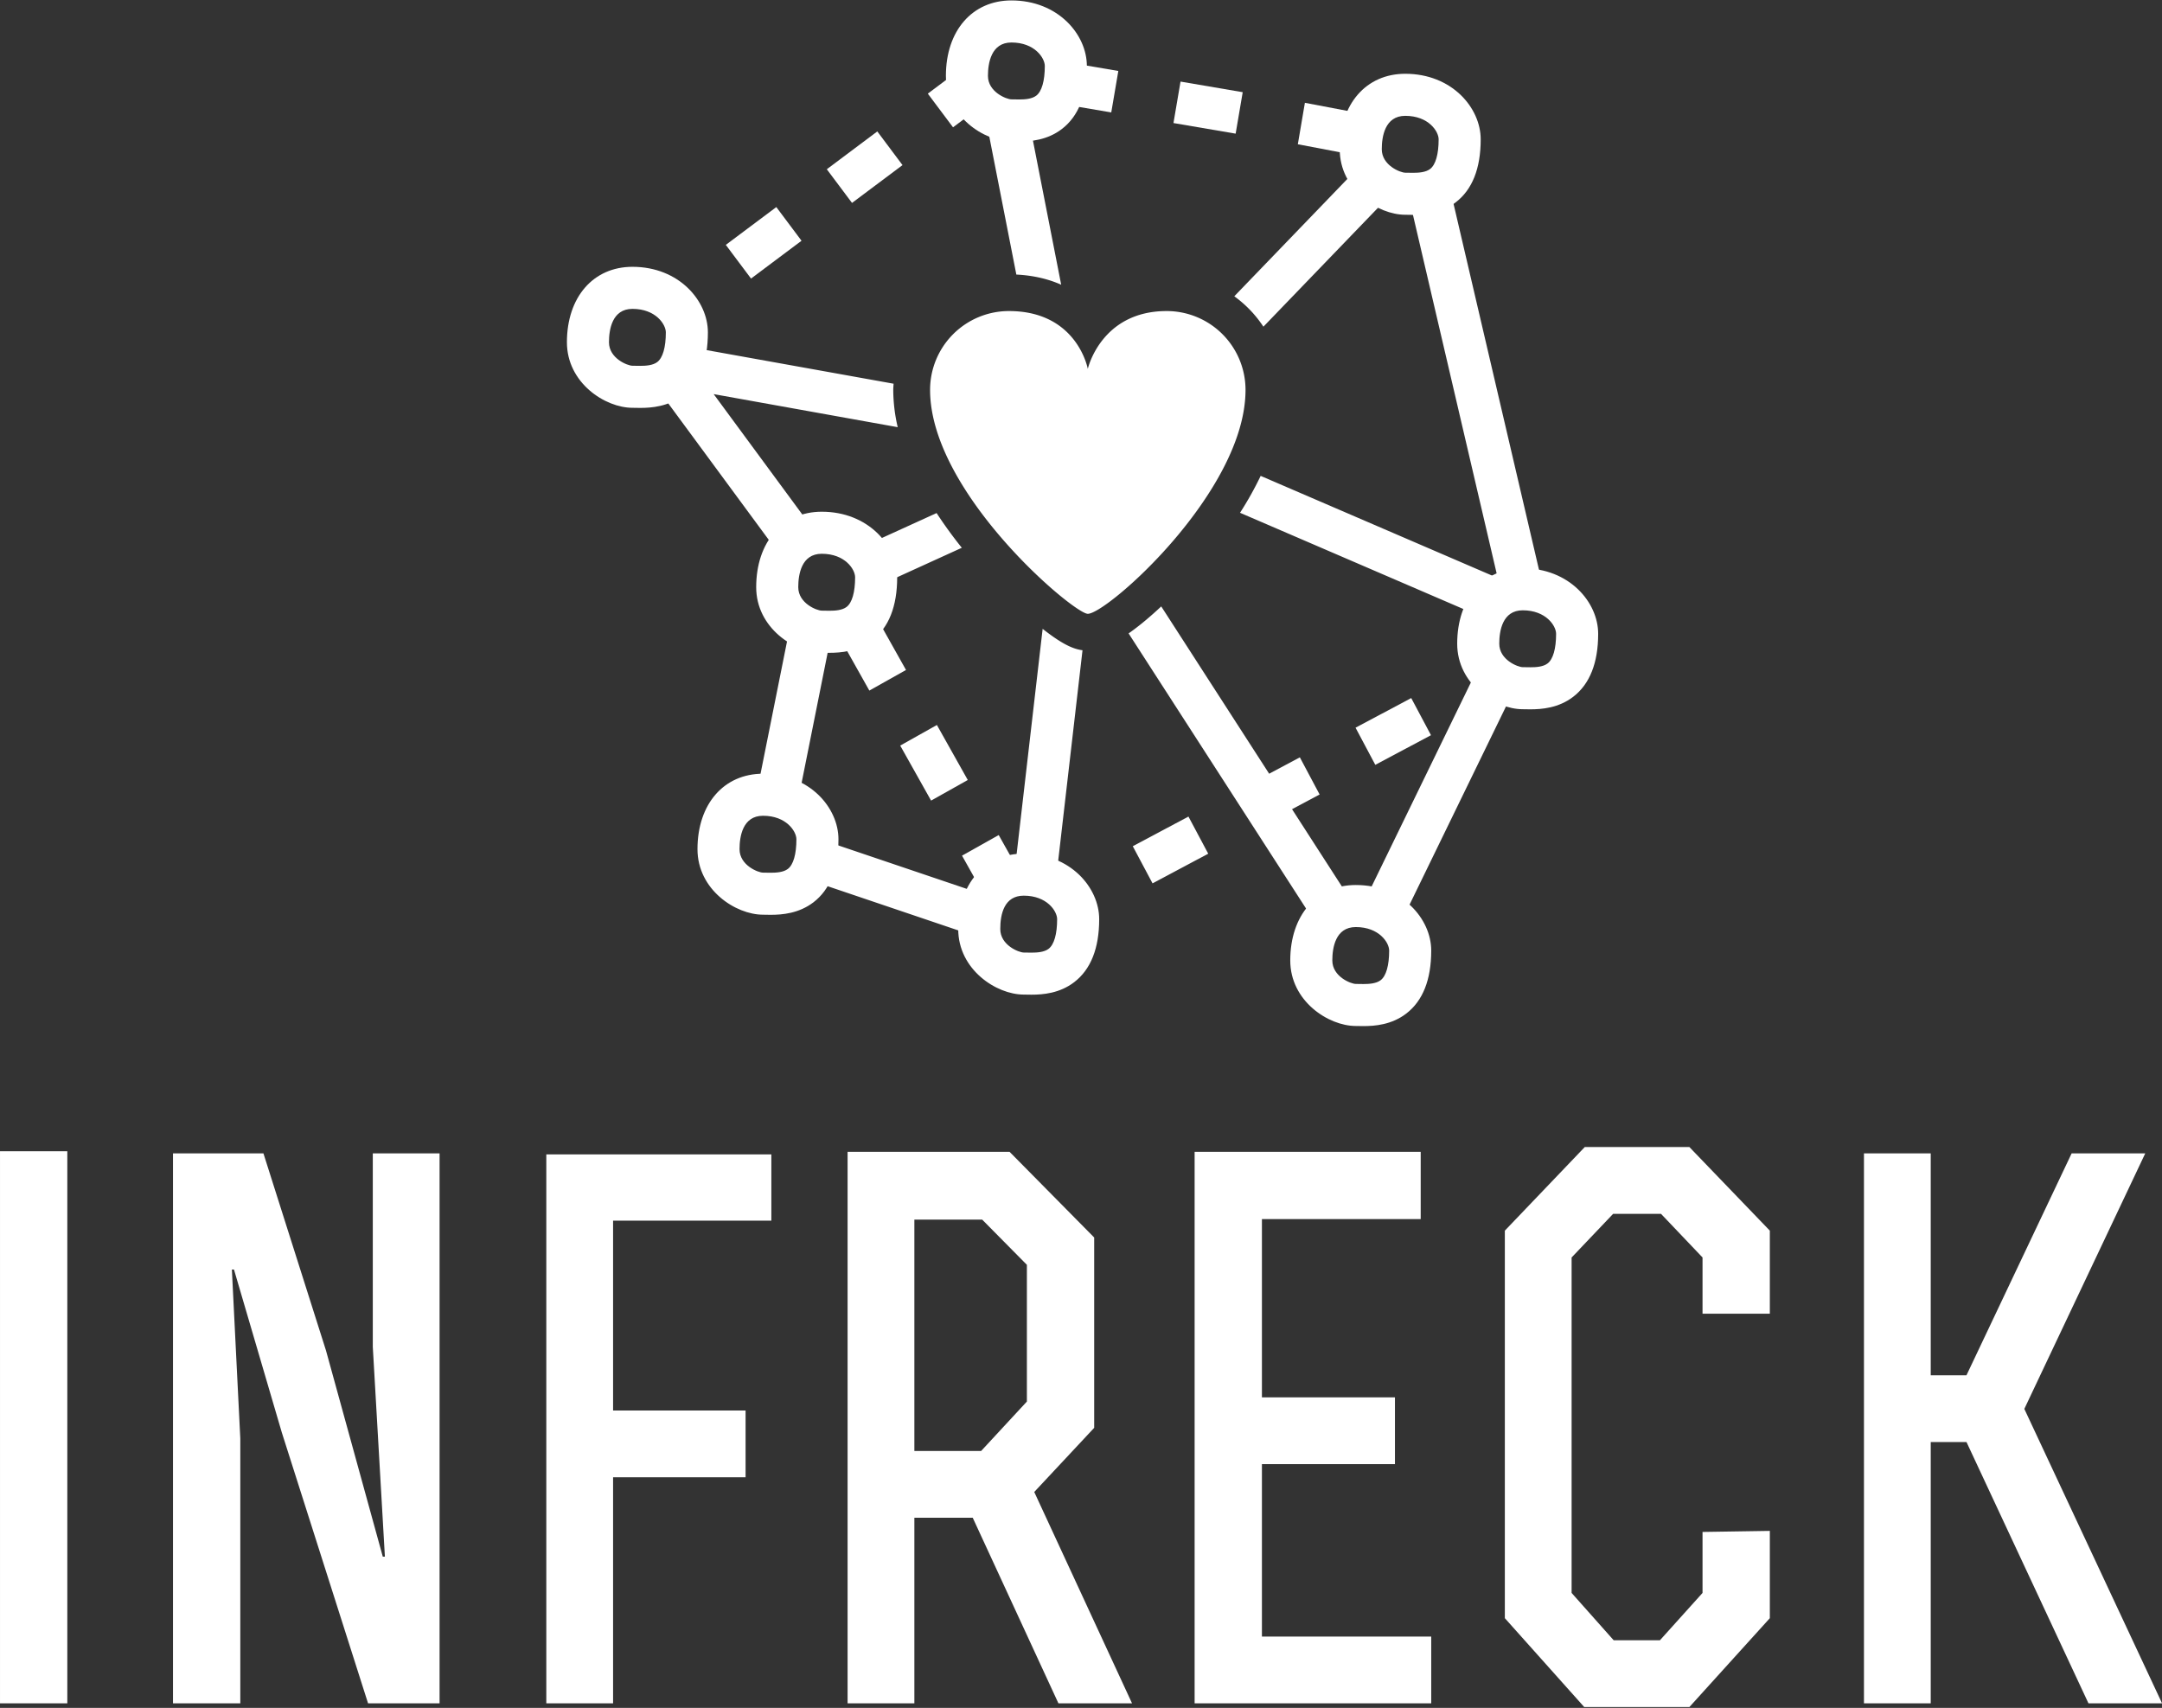 <svg data-v-423bf9ae="" xmlns="http://www.w3.org/2000/svg" viewBox="0 0 231.662 183" class="iconAbove"><rect x="0" y="0" width="231.662" height="183" fill="#333333" stroke="none"/><!----><!----><!----><g data-v-423bf9ae="" id="213acc7b-d84b-4ecf-b65a-644cb3415bcb" fill="white" transform="matrix(5.634,0,0,5.634,-5.746,123.358)"><path d="M2.30 10.50L2.30 0C1.20 0 2.11 0 1.02 0L1.02 10.50ZM4.31 10.50L5.59 10.50L5.59 5.46L5.43 2.25L5.47 2.25L6.38 5.35L8.02 10.50L9.38 10.50L9.38 0.04L8.11 0.04L8.11 3.72L8.34 7.71L8.30 7.71L7.22 3.79L6.03 0.04L4.31 0.04ZM12.68 4.93L12.68 1.32L15.69 1.32L15.69 0.06C14 0.06 13.10 0.06 11.41 0.06L11.41 10.50C11.84 10.50 12.26 10.50 12.68 10.50L12.68 6.20L15.20 6.20L15.20 4.93ZM18.41 1.30L19.70 1.30L20.55 2.16L20.55 4.76L19.68 5.70L18.41 5.70ZM18.41 6.97L19.52 6.97L21.15 10.50L22.55 10.50L20.69 6.48L21.83 5.26L21.83 1.64L20.22 0.01L17.14 0.01L17.14 10.50L18.41 10.50ZM25.02 4.68L25.02 1.29L28.04 1.29L28.04 0.01C26.35 0.01 25.44 0.01 23.74 0.01L23.74 10.50L28.24 10.50L28.24 9.23L25.02 9.23L25.02 5.95L27.55 5.95L27.55 4.68ZM33.40 3.09L34.68 3.09L34.68 1.51L33.15-0.08L31.16-0.08L29.64 1.51L29.64 8.88L31.15 10.57L33.15 10.57L34.68 8.88L34.68 7.22L33.40 7.24L33.40 8.40L32.59 9.30L31.71 9.30L30.91 8.40L30.91 2.02L31.70 1.19L32.61 1.19L33.40 2.02ZM37.74 0.04L36.47 0.04L36.47 10.50L37.74 10.50L37.74 5.53L38.42 5.53L40.74 10.50L42.14 10.50L39.52 4.90L41.82 0.04L40.42 0.04L38.42 4.26L37.74 4.26Z"></path></g><!----><g data-v-423bf9ae="" id="689bd5eb-1718-49f9-8c3d-a3e8fa1f35f2" transform="matrix(1.105,0,0,1.105,60.746,0.046)" stroke="none" fill="white"><path d="M20.306 20.038l2.444 3.265-4.897 3.667-2.445-3.266zM30.098 12.703l2.445 3.265-4.897 3.667-2.445-3.264zM76.037 14.929l-5.16-.982.685-4.02 5.161.981zM59.502 7.87l6.03 1.028-.685 4.02-6.03-1.028zM47.439 5.813L53.47 6.84l-.685 4.02-6.031-1.027zM35.877 70.26l2.994 5.334-3.557 1.997-2.994-5.334zM29.888 59.59l2.994 5.335-3.556 1.997-2.995-5.334zM60.27 79.14l1.918 3.6-5.4 2.875-1.916-3.6zM71.073 73.398L72.99 77l-5.4 2.874-1.917-3.6zM81.873 67.648l1.916 3.601-5.4 2.874-1.916-3.601z"></path><path d="M82.04 20.794l-.746-.01c-2.653 0-6.355-2.418-6.355-6.356 0-4.375 2.554-7.315 6.355-7.315 4.519 0 7.315 3.3 7.315 6.356 0 2.822-.814 4.878-2.422 6.11-1.416 1.089-3.046 1.215-4.147 1.215zm-.746-9.603c-1.981 0-2.277 2.028-2.277 3.237 0 1.571 1.811 2.277 2.277 2.277l.746.01c.551 0 1.236-.042 1.666-.372.532-.408.825-1.429.825-2.875 0-.768-.977-2.277-3.237-2.277zM93.43 68.741l-.745-.01c-2.654 0-6.355-2.418-6.355-6.355 0-4.376 2.555-7.316 6.355-7.316 4.519 0 7.315 3.3 7.315 6.356 0 2.822-.814 4.879-2.422 6.111-1.418 1.087-3.047 1.214-4.148 1.214zm-.745-9.602c-1.981 0-2.276 2.027-2.276 3.237 0 1.57 1.809 2.276 2.276 2.276l.745.01c.551 0 1.237-.042 1.666-.371.533-.408.825-1.429.825-2.875 0-.77-.978-2.277-3.236-2.277zM77.243 99.457l-.746-.01c-2.653 0-6.355-2.417-6.355-6.354 0-4.376 2.554-7.316 6.355-7.316 4.518 0 7.315 3.3 7.315 6.356 0 2.822-.814 4.878-2.422 6.11-1.417 1.088-3.045 1.214-4.147 1.214zm-.746-9.603c-1.981 0-2.276 2.028-2.276 3.238 0 1.57 1.81 2.276 2.276 2.276l.746.01c.55 0 1.235-.043 1.665-.371.532-.408.825-1.43.825-2.875 0-.769-.976-2.278-3.236-2.278zM45.045 96.412l-.746-.01c-2.654 0-6.355-2.419-6.355-6.356 0-4.375 2.554-7.314 6.355-7.314 4.518 0 7.315 3.3 7.315 6.356 0 2.822-.814 4.878-2.422 6.11-1.418 1.088-3.046 1.214-4.147 1.214zm-.746-9.602c-1.882 0-2.277 1.76-2.277 3.236 0 1.572 1.811 2.278 2.277 2.278l.746.01c.55 0 1.236-.043 1.665-.371.532-.408.826-1.43.826-2.875 0-.77-.977-2.278-3.237-2.278zM19.762 88.666l-.746-.011c-2.654 0-6.355-2.417-6.355-6.354 0-4.376 2.554-7.316 6.355-7.316 4.518 0 7.315 3.3 7.315 6.356 0 2.822-.814 4.878-2.422 6.111-1.418 1.087-3.046 1.214-4.147 1.214zm-.746-9.604c-1.981 0-2.277 2.028-2.277 3.238 0 1.57 1.81 2.276 2.277 2.276l.746.01c.55 0 1.236-.043 1.665-.371.532-.408.826-1.429.826-2.875-.001-.769-.978-2.278-3.237-2.278zM25.456 63.261l-.746-.01c-2.654 0-6.356-2.418-6.356-6.355 0-4.376 2.554-7.316 6.356-7.316 4.518 0 7.315 3.3 7.315 6.356 0 2.822-.814 4.879-2.421 6.111-1.419 1.087-3.047 1.214-4.148 1.214zm-.746-9.604c-1.981 0-2.277 2.028-2.277 3.238 0 1.57 1.81 2.276 2.277 2.276l.746.01c.55 0 1.236-.042 1.666-.371.532-.408.825-1.429.825-2.875-.001-.769-.978-2.278-3.237-2.278zM11.57 31.674l1.385-1.037-2.444-3.265-1.491 1.116c1.464.729 2.35 1.989 2.55 3.186z"></path><path d="M7.102 39.513l-.746-.011C3.701 39.502 0 37.085 0 33.146c0-4.375 2.554-7.315 6.355-7.315 4.518 0 7.315 3.3 7.315 6.356 0 2.823-.815 4.878-2.422 6.112-1.417 1.087-3.045 1.214-4.146 1.214zm-.747-9.604c-1.981 0-2.277 2.028-2.277 3.237 0 1.571 1.811 2.278 2.277 2.278l.746.01c.55 0 1.236-.042 1.665-.372.532-.408.826-1.429.826-2.875 0-.77-.977-2.278-3.237-2.278zM38.788 7.316c0-.409.034-.803.089-1.185l-3.881 2.907 2.445 3.265 2.675-2.003c-.758-.711-1.328-1.704-1.328-2.984z"></path><path d="M43.851 13.682l-.746-.01c-2.654 0-6.355-2.418-6.355-6.355C36.749 2.94 39.303 0 43.104 0c4.518 0 7.315 3.3 7.315 6.357 0 2.822-.815 4.878-2.422 6.11-1.417 1.089-3.045 1.215-4.146 1.215zm-.747-9.603c-1.981 0-2.277 2.028-2.277 3.237 0 1.571 1.811 2.277 2.277 2.277l.746.01c.55 0 1.236-.042 1.665-.372.532-.408.826-1.429.826-2.875 0-.769-.977-2.277-3.237-2.277zM19.016 77.023c1.354 0 2.459.399 3.314.991l3.362-16.796c-.381.008-.722-.008-.982-.008-.781 0-1.983-.427-2.921-1.273l-3.435 17.156c.217-.03.426-.07.662-.07zM44.04 84.796l-2.17-3.864-3.557 1.998 2.304 4.103c.639-1.296 1.778-2.15 3.423-2.237z"></path><path d="M40.079 90.898a4.027 4.027 0 0 1-.096-.852c0-1.224.262-2.334.763-3.229l-16.465-5.568c0 .03.011.062.011.092 0 1.882-.414 3.09-1.017 3.873l16.804 5.684zM49.575 89.088c0 .137-.012.253-.016.383l1.829-.975-1.917-3.601-1.762.939c1.201.875 1.866 2.14 1.866 3.254zM88.707 63.979l-11.623 23.89c1.631.146 2.874.859 3.666 1.787l11.22-23.06c-1.142-.274-2.613-1.146-3.263-2.617zM44.524 10.188l-4.003.785 3.06 15.61c1.679.082 3.122.44 4.349.984l-3.406-17.379zM28.566 53.026c.923.845 1.419 1.938 1.419 2.909 0 .338-.016.649-.041.945l8.349-3.804a42.96 42.96 0 0 1-2.446-3.367l-7.281 3.317zM31.677 37.166l-20.14-3.619c-.346 2.606-1.688 3.498-2.992 3.787l12.391 16.823c.589-1.345 1.68-2.261 3.28-2.424l-9.985-13.558 17.847 3.207a16.03 16.03 0 0 1-.433-3.615c.001-.203.022-.401.032-.601zM43.366 84.867c.293-.059.601-.098.933-.098 1.233 0 2.267.327 3.088.831l2.61-22.588c-.928-.118-2.007-.612-3.866-2.075l-2.765 23.93zM72.893 89.948c.671-1.257 1.821-2.081 3.487-2.121L57.631 58.762c-.996.932-2.084 1.863-3.165 2.617l18.427 28.569zM50.836 55.752l.047-.406-.218.14zM85.475 17.574c-1.127 1.363-2.857 1.335-3.88 1.314l8.665 37.119-22.987-9.903a32.626 32.626 0 0 1-2.002 3.578l23.546 10.145c.616-1.62 1.882-2.728 3.869-2.728.784 0 1.481.141 2.103.366l-9.314-39.891zM67.538 31.637l12.531-13.003c-1.146-.42-2.435-1.376-2.903-2.865L64.715 28.688a11.315 11.315 0 0 1 2.823 2.949z"></path><path d="M58.157 30.121c-6.374 0-7.647 5.607-7.647 5.607s-1.02-5.607-7.647-5.607a7.646 7.646 0 0 0-7.647 7.646c0 9.985 13.935 21.711 15.294 21.711 1.869 0 15.295-11.853 15.295-21.711a7.647 7.647 0 0 0-7.648-7.646z"></path></g><!----></svg>